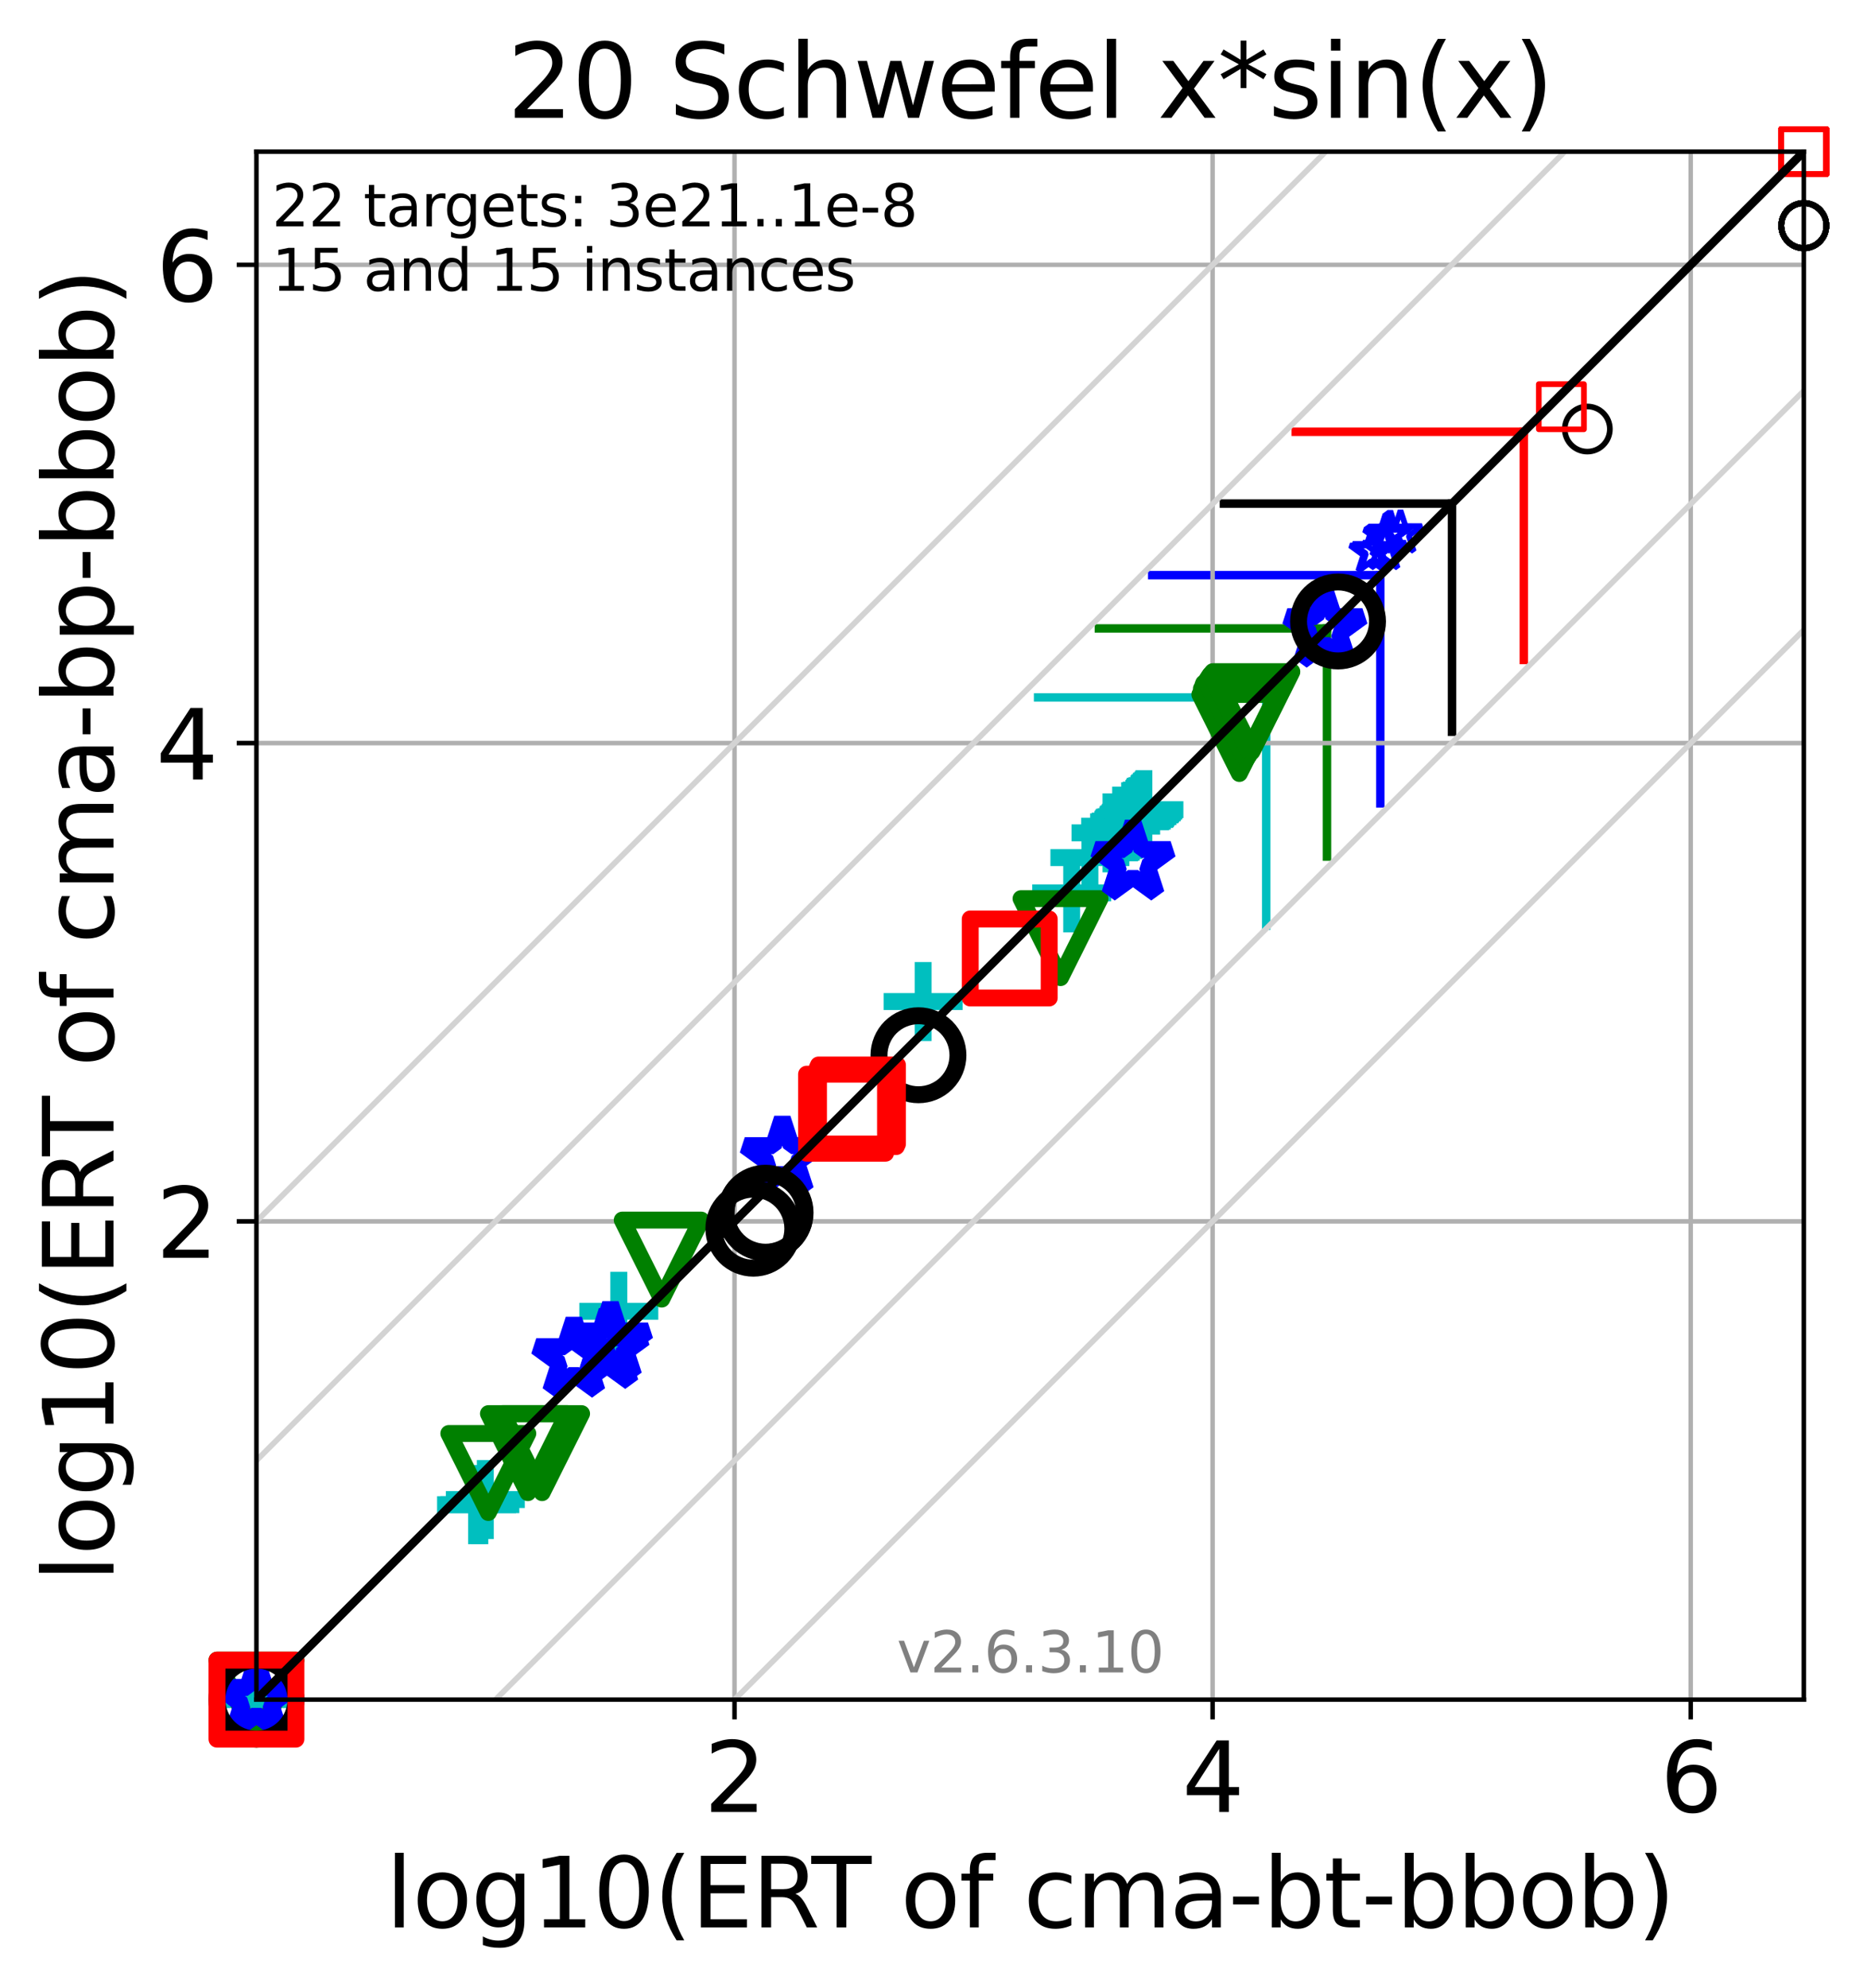 <?xml version="1.0" encoding="utf-8" standalone="no"?>
<!DOCTYPE svg PUBLIC "-//W3C//DTD SVG 1.1//EN"
  "http://www.w3.org/Graphics/SVG/1.1/DTD/svg11.dtd">
<svg xmlns:xlink="http://www.w3.org/1999/xlink" width="331.029pt" height="352.343pt" viewBox="0 0 331.029 352.343" xmlns="http://www.w3.org/2000/svg" version="1.1">
 <defs>
  <style type="text/css">*{stroke-linejoin: round; stroke-linecap: butt}</style>
 </defs>
 <g id="figure_1">
  <g id="patch_1">
   <path d="M 0 352.343 
L 331.029 352.343 
L 331.029 0 
L 0 0 
z
" style="fill: #ffffff"/>
  </g>
  <g id="axes_1">
   <g id="patch_2">
    <path d="M 45.469 301.237 
L 319.829 301.237 
L 319.829 26.877 
L 45.469 26.877 
z
" style="fill: #ffffff"/>
   </g>
   <g id="line2d_1">
    <path d="M 224.506 164.054 
L 224.506 123.61 
" clip-path="url(#p015abc51b3)" style="fill: none; stroke: #00bfbf; stroke-width: 1.5; stroke-linecap: square"/>
   </g>
   <g id="line2d_2">
    <path d="M 184.062 123.61 
L 224.506 123.61 
" clip-path="url(#p015abc51b3)" style="fill: none; stroke: #00bfbf; stroke-width: 1.5; stroke-linecap: square"/>
   </g>
   <g id="line2d_3">
    <path d="M 235.282 151.824 
L 235.282 111.38 
" clip-path="url(#p015abc51b3)" style="fill: none; stroke: #008000; stroke-width: 1.5; stroke-linecap: square"/>
   </g>
   <g id="line2d_4">
    <path d="M 194.838 111.38 
L 235.282 111.38 
" clip-path="url(#p015abc51b3)" style="fill: none; stroke: #008000; stroke-width: 1.5; stroke-linecap: square"/>
   </g>
   <g id="line2d_5">
    <path d="M 244.741 142.385 
L 244.741 101.941 
" clip-path="url(#p015abc51b3)" style="fill: none; stroke: #0000ff; stroke-width: 1.5; stroke-linecap: square"/>
   </g>
   <g id="line2d_6">
    <path d="M 204.297 101.941 
L 244.741 101.941 
" clip-path="url(#p015abc51b3)" style="fill: none; stroke: #0000ff; stroke-width: 1.5; stroke-linecap: square"/>
   </g>
   <g id="line2d_7">
    <path d="M 257.451 129.701 
L 257.451 89.256 
" clip-path="url(#p015abc51b3)" style="fill: none; stroke: #000000; stroke-width: 1.5; stroke-linecap: square"/>
   </g>
   <g id="line2d_8">
    <path d="M 217.006 89.256 
L 257.451 89.256 
" clip-path="url(#p015abc51b3)" style="fill: none; stroke: #000000; stroke-width: 1.5; stroke-linecap: square"/>
   </g>
   <g id="line2d_9">
    <path d="M 270.183 116.969 
L 270.183 76.525 
" clip-path="url(#p015abc51b3)" style="fill: none; stroke: #ff0000; stroke-width: 1.5; stroke-linecap: square"/>
   </g>
   <g id="line2d_10">
    <path d="M 229.739 76.525 
L 270.183 76.525 
" clip-path="url(#p015abc51b3)" style="fill: none; stroke: #ff0000; stroke-width: 1.5; stroke-linecap: square"/>
   </g>
   <g id="matplotlib.axis_1">
    <g id="xtick_1">
     <g id="line2d_11">
      <path d="M 130.236 301.237 
L 130.236 26.877 
" clip-path="url(#p015abc51b3)" style="fill: none; stroke: #b0b0b0; stroke-width: 0.8; stroke-linecap: square"/>
     </g>
     <g id="line2d_12">
      <defs>
       <path id="m7671ea6558" d="M 0 0 
L 0 3.5 
" style="stroke: #000000; stroke-width: 0.8"/>
      </defs>
      <g>
       <use xlink:href="#m7671ea6558" x="130.236" y="301.237" style="stroke: #000000; stroke-width: 0.8"/>
      </g>
     </g>
     <g id="text_1">
      <!-- 2 -->
      <g transform="translate(124.828 321.155)scale(0.17 -0.17)">
       <defs>
        <path id="DejaVuSans-32" d="M 1228 531 
L 3431 531 
L 3431 0 
L 469 0 
L 469 531 
Q 828 903 1448 1529 
Q 2069 2156 2228 2338 
Q 2531 2678 2651 2914 
Q 2772 3150 2772 3378 
Q 2772 3750 2511 3984 
Q 2250 4219 1831 4219 
Q 1534 4219 1204 4116 
Q 875 4013 500 3803 
L 500 4441 
Q 881 4594 1212 4672 
Q 1544 4750 1819 4750 
Q 2544 4750 2975 4387 
Q 3406 4025 3406 3419 
Q 3406 3131 3298 2873 
Q 3191 2616 2906 2266 
Q 2828 2175 2409 1742 
Q 1991 1309 1228 531 
z
" transform="scale(0.016)"/>
       </defs>
       <use xlink:href="#DejaVuSans-32"/>
      </g>
     </g>
    </g>
    <g id="xtick_2">
     <g id="line2d_13">
      <path d="M 215.003 301.237 
L 215.003 26.877 
" clip-path="url(#p015abc51b3)" style="fill: none; stroke: #b0b0b0; stroke-width: 0.8; stroke-linecap: square"/>
     </g>
     <g id="line2d_14">
      <g>
       <use xlink:href="#m7671ea6558" x="215.003" y="301.237" style="stroke: #000000; stroke-width: 0.8"/>
      </g>
     </g>
     <g id="text_2">
      <!-- 4 -->
      <g transform="translate(209.595 321.155)scale(0.17 -0.17)">
       <defs>
        <path id="DejaVuSans-34" d="M 2419 4116 
L 825 1625 
L 2419 1625 
L 2419 4116 
z
M 2253 4666 
L 3047 4666 
L 3047 1625 
L 3713 1625 
L 3713 1100 
L 3047 1100 
L 3047 0 
L 2419 0 
L 2419 1100 
L 313 1100 
L 313 1709 
L 2253 4666 
z
" transform="scale(0.016)"/>
       </defs>
       <use xlink:href="#DejaVuSans-34"/>
      </g>
     </g>
    </g>
    <g id="xtick_3">
     <g id="line2d_15">
      <path d="M 299.77 301.237 
L 299.77 26.877 
" clip-path="url(#p015abc51b3)" style="fill: none; stroke: #b0b0b0; stroke-width: 0.8; stroke-linecap: square"/>
     </g>
     <g id="line2d_16">
      <g>
       <use xlink:href="#m7671ea6558" x="299.77" y="301.237" style="stroke: #000000; stroke-width: 0.8"/>
      </g>
     </g>
     <g id="text_3">
      <!-- 6 -->
      <g transform="translate(294.362 321.155)scale(0.17 -0.17)">
       <defs>
        <path id="DejaVuSans-36" d="M 2113 2584 
Q 1688 2584 1439 2293 
Q 1191 2003 1191 1497 
Q 1191 994 1439 701 
Q 1688 409 2113 409 
Q 2538 409 2786 701 
Q 3034 994 3034 1497 
Q 3034 2003 2786 2293 
Q 2538 2584 2113 2584 
z
M 3366 4563 
L 3366 3988 
Q 3128 4100 2886 4159 
Q 2644 4219 2406 4219 
Q 1781 4219 1451 3797 
Q 1122 3375 1075 2522 
Q 1259 2794 1537 2939 
Q 1816 3084 2150 3084 
Q 2853 3084 3261 2657 
Q 3669 2231 3669 1497 
Q 3669 778 3244 343 
Q 2819 -91 2113 -91 
Q 1303 -91 875 529 
Q 447 1150 447 2328 
Q 447 3434 972 4092 
Q 1497 4750 2381 4750 
Q 2619 4750 2861 4703 
Q 3103 4656 3366 4563 
z
" transform="scale(0.016)"/>
       </defs>
       <use xlink:href="#DejaVuSans-36"/>
      </g>
     </g>
    </g>
    <g id="text_4">
     <!-- log10(ERT of cma-bt-bbob) -->
     <g transform="translate(68.38 341.607)scale(0.17 -0.17)">
      <defs>
       <path id="DejaVuSans-6c" d="M 603 4863 
L 1178 4863 
L 1178 0 
L 603 0 
L 603 4863 
z
" transform="scale(0.016)"/>
       <path id="DejaVuSans-6f" d="M 1959 3097 
Q 1497 3097 1228 2736 
Q 959 2375 959 1747 
Q 959 1119 1226 758 
Q 1494 397 1959 397 
Q 2419 397 2687 759 
Q 2956 1122 2956 1747 
Q 2956 2369 2687 2733 
Q 2419 3097 1959 3097 
z
M 1959 3584 
Q 2709 3584 3137 3096 
Q 3566 2609 3566 1747 
Q 3566 888 3137 398 
Q 2709 -91 1959 -91 
Q 1206 -91 779 398 
Q 353 888 353 1747 
Q 353 2609 779 3096 
Q 1206 3584 1959 3584 
z
" transform="scale(0.016)"/>
       <path id="DejaVuSans-67" d="M 2906 1791 
Q 2906 2416 2648 2759 
Q 2391 3103 1925 3103 
Q 1463 3103 1205 2759 
Q 947 2416 947 1791 
Q 947 1169 1205 825 
Q 1463 481 1925 481 
Q 2391 481 2648 825 
Q 2906 1169 2906 1791 
z
M 3481 434 
Q 3481 -459 3084 -895 
Q 2688 -1331 1869 -1331 
Q 1566 -1331 1297 -1286 
Q 1028 -1241 775 -1147 
L 775 -588 
Q 1028 -725 1275 -790 
Q 1522 -856 1778 -856 
Q 2344 -856 2625 -561 
Q 2906 -266 2906 331 
L 2906 616 
Q 2728 306 2450 153 
Q 2172 0 1784 0 
Q 1141 0 747 490 
Q 353 981 353 1791 
Q 353 2603 747 3093 
Q 1141 3584 1784 3584 
Q 2172 3584 2450 3431 
Q 2728 3278 2906 2969 
L 2906 3500 
L 3481 3500 
L 3481 434 
z
" transform="scale(0.016)"/>
       <path id="DejaVuSans-31" d="M 794 531 
L 1825 531 
L 1825 4091 
L 703 3866 
L 703 4441 
L 1819 4666 
L 2450 4666 
L 2450 531 
L 3481 531 
L 3481 0 
L 794 0 
L 794 531 
z
" transform="scale(0.016)"/>
       <path id="DejaVuSans-30" d="M 2034 4250 
Q 1547 4250 1301 3770 
Q 1056 3291 1056 2328 
Q 1056 1369 1301 889 
Q 1547 409 2034 409 
Q 2525 409 2770 889 
Q 3016 1369 3016 2328 
Q 3016 3291 2770 3770 
Q 2525 4250 2034 4250 
z
M 2034 4750 
Q 2819 4750 3233 4129 
Q 3647 3509 3647 2328 
Q 3647 1150 3233 529 
Q 2819 -91 2034 -91 
Q 1250 -91 836 529 
Q 422 1150 422 2328 
Q 422 3509 836 4129 
Q 1250 4750 2034 4750 
z
" transform="scale(0.016)"/>
       <path id="DejaVuSans-28" d="M 1984 4856 
Q 1566 4138 1362 3434 
Q 1159 2731 1159 2009 
Q 1159 1288 1364 580 
Q 1569 -128 1984 -844 
L 1484 -844 
Q 1016 -109 783 600 
Q 550 1309 550 2009 
Q 550 2706 781 3412 
Q 1013 4119 1484 4856 
L 1984 4856 
z
" transform="scale(0.016)"/>
       <path id="DejaVuSans-45" d="M 628 4666 
L 3578 4666 
L 3578 4134 
L 1259 4134 
L 1259 2753 
L 3481 2753 
L 3481 2222 
L 1259 2222 
L 1259 531 
L 3634 531 
L 3634 0 
L 628 0 
L 628 4666 
z
" transform="scale(0.016)"/>
       <path id="DejaVuSans-52" d="M 2841 2188 
Q 3044 2119 3236 1894 
Q 3428 1669 3622 1275 
L 4263 0 
L 3584 0 
L 2988 1197 
Q 2756 1666 2539 1819 
Q 2322 1972 1947 1972 
L 1259 1972 
L 1259 0 
L 628 0 
L 628 4666 
L 2053 4666 
Q 2853 4666 3247 4331 
Q 3641 3997 3641 3322 
Q 3641 2881 3436 2590 
Q 3231 2300 2841 2188 
z
M 1259 4147 
L 1259 2491 
L 2053 2491 
Q 2509 2491 2742 2702 
Q 2975 2913 2975 3322 
Q 2975 3731 2742 3939 
Q 2509 4147 2053 4147 
L 1259 4147 
z
" transform="scale(0.016)"/>
       <path id="DejaVuSans-54" d="M -19 4666 
L 3928 4666 
L 3928 4134 
L 2272 4134 
L 2272 0 
L 1638 0 
L 1638 4134 
L -19 4134 
L -19 4666 
z
" transform="scale(0.016)"/>
       <path id="DejaVuSans-20" transform="scale(0.016)"/>
       <path id="DejaVuSans-66" d="M 2375 4863 
L 2375 4384 
L 1825 4384 
Q 1516 4384 1395 4259 
Q 1275 4134 1275 3809 
L 1275 3500 
L 2222 3500 
L 2222 3053 
L 1275 3053 
L 1275 0 
L 697 0 
L 697 3053 
L 147 3053 
L 147 3500 
L 697 3500 
L 697 3744 
Q 697 4328 969 4595 
Q 1241 4863 1831 4863 
L 2375 4863 
z
" transform="scale(0.016)"/>
       <path id="DejaVuSans-63" d="M 3122 3366 
L 3122 2828 
Q 2878 2963 2633 3030 
Q 2388 3097 2138 3097 
Q 1578 3097 1268 2742 
Q 959 2388 959 1747 
Q 959 1106 1268 751 
Q 1578 397 2138 397 
Q 2388 397 2633 464 
Q 2878 531 3122 666 
L 3122 134 
Q 2881 22 2623 -34 
Q 2366 -91 2075 -91 
Q 1284 -91 818 406 
Q 353 903 353 1747 
Q 353 2603 823 3093 
Q 1294 3584 2113 3584 
Q 2378 3584 2631 3529 
Q 2884 3475 3122 3366 
z
" transform="scale(0.016)"/>
       <path id="DejaVuSans-6d" d="M 3328 2828 
Q 3544 3216 3844 3400 
Q 4144 3584 4550 3584 
Q 5097 3584 5394 3201 
Q 5691 2819 5691 2113 
L 5691 0 
L 5113 0 
L 5113 2094 
Q 5113 2597 4934 2840 
Q 4756 3084 4391 3084 
Q 3944 3084 3684 2787 
Q 3425 2491 3425 1978 
L 3425 0 
L 2847 0 
L 2847 2094 
Q 2847 2600 2669 2842 
Q 2491 3084 2119 3084 
Q 1678 3084 1418 2786 
Q 1159 2488 1159 1978 
L 1159 0 
L 581 0 
L 581 3500 
L 1159 3500 
L 1159 2956 
Q 1356 3278 1631 3431 
Q 1906 3584 2284 3584 
Q 2666 3584 2933 3390 
Q 3200 3197 3328 2828 
z
" transform="scale(0.016)"/>
       <path id="DejaVuSans-61" d="M 2194 1759 
Q 1497 1759 1228 1600 
Q 959 1441 959 1056 
Q 959 750 1161 570 
Q 1363 391 1709 391 
Q 2188 391 2477 730 
Q 2766 1069 2766 1631 
L 2766 1759 
L 2194 1759 
z
M 3341 1997 
L 3341 0 
L 2766 0 
L 2766 531 
Q 2569 213 2275 61 
Q 1981 -91 1556 -91 
Q 1019 -91 701 211 
Q 384 513 384 1019 
Q 384 1609 779 1909 
Q 1175 2209 1959 2209 
L 2766 2209 
L 2766 2266 
Q 2766 2663 2505 2880 
Q 2244 3097 1772 3097 
Q 1472 3097 1187 3025 
Q 903 2953 641 2809 
L 641 3341 
Q 956 3463 1253 3523 
Q 1550 3584 1831 3584 
Q 2591 3584 2966 3190 
Q 3341 2797 3341 1997 
z
" transform="scale(0.016)"/>
       <path id="DejaVuSans-2d" d="M 313 2009 
L 1997 2009 
L 1997 1497 
L 313 1497 
L 313 2009 
z
" transform="scale(0.016)"/>
       <path id="DejaVuSans-62" d="M 3116 1747 
Q 3116 2381 2855 2742 
Q 2594 3103 2138 3103 
Q 1681 3103 1420 2742 
Q 1159 2381 1159 1747 
Q 1159 1113 1420 752 
Q 1681 391 2138 391 
Q 2594 391 2855 752 
Q 3116 1113 3116 1747 
z
M 1159 2969 
Q 1341 3281 1617 3432 
Q 1894 3584 2278 3584 
Q 2916 3584 3314 3078 
Q 3713 2572 3713 1747 
Q 3713 922 3314 415 
Q 2916 -91 2278 -91 
Q 1894 -91 1617 61 
Q 1341 213 1159 525 
L 1159 0 
L 581 0 
L 581 4863 
L 1159 4863 
L 1159 2969 
z
" transform="scale(0.016)"/>
       <path id="DejaVuSans-74" d="M 1172 4494 
L 1172 3500 
L 2356 3500 
L 2356 3053 
L 1172 3053 
L 1172 1153 
Q 1172 725 1289 603 
Q 1406 481 1766 481 
L 2356 481 
L 2356 0 
L 1766 0 
Q 1100 0 847 248 
Q 594 497 594 1153 
L 594 3053 
L 172 3053 
L 172 3500 
L 594 3500 
L 594 4494 
L 1172 4494 
z
" transform="scale(0.016)"/>
       <path id="DejaVuSans-29" d="M 513 4856 
L 1013 4856 
Q 1481 4119 1714 3412 
Q 1947 2706 1947 2009 
Q 1947 1309 1714 600 
Q 1481 -109 1013 -844 
L 513 -844 
Q 928 -128 1133 580 
Q 1338 1288 1338 2009 
Q 1338 2731 1133 3434 
Q 928 4138 513 4856 
z
" transform="scale(0.016)"/>
      </defs>
      <use xlink:href="#DejaVuSans-6c"/>
      <use xlink:href="#DejaVuSans-6f" x="27.783"/>
      <use xlink:href="#DejaVuSans-67" x="88.965"/>
      <use xlink:href="#DejaVuSans-31" x="152.441"/>
      <use xlink:href="#DejaVuSans-30" x="216.064"/>
      <use xlink:href="#DejaVuSans-28" x="279.688"/>
      <use xlink:href="#DejaVuSans-45" x="318.701"/>
      <use xlink:href="#DejaVuSans-52" x="381.885"/>
      <use xlink:href="#DejaVuSans-54" x="444.117"/>
      <use xlink:href="#DejaVuSans-20" x="505.201"/>
      <use xlink:href="#DejaVuSans-6f" x="536.988"/>
      <use xlink:href="#DejaVuSans-66" x="598.17"/>
      <use xlink:href="#DejaVuSans-20" x="633.375"/>
      <use xlink:href="#DejaVuSans-63" x="665.162"/>
      <use xlink:href="#DejaVuSans-6d" x="720.143"/>
      <use xlink:href="#DejaVuSans-61" x="817.555"/>
      <use xlink:href="#DejaVuSans-2d" x="878.834"/>
      <use xlink:href="#DejaVuSans-62" x="914.918"/>
      <use xlink:href="#DejaVuSans-74" x="978.395"/>
      <use xlink:href="#DejaVuSans-2d" x="1017.604"/>
      <use xlink:href="#DejaVuSans-62" x="1053.688"/>
      <use xlink:href="#DejaVuSans-62" x="1117.164"/>
      <use xlink:href="#DejaVuSans-6f" x="1180.641"/>
      <use xlink:href="#DejaVuSans-62" x="1241.822"/>
      <use xlink:href="#DejaVuSans-29" x="1305.299"/>
     </g>
    </g>
   </g>
   <g id="matplotlib.axis_2">
    <g id="ytick_1">
     <g id="line2d_17">
      <path d="M 45.469 216.47 
L 319.829 216.47 
" clip-path="url(#p015abc51b3)" style="fill: none; stroke: #b0b0b0; stroke-width: 0.8; stroke-linecap: square"/>
     </g>
     <g id="line2d_18">
      <defs>
       <path id="mbe1177ae59" d="M 0 0 
L -3.5 0 
" style="stroke: #000000; stroke-width: 0.8"/>
      </defs>
      <g>
       <use xlink:href="#mbe1177ae59" x="45.469" y="216.47" style="stroke: #000000; stroke-width: 0.8"/>
      </g>
     </g>
     <g id="text_5">
      <!-- 2 -->
      <g transform="translate(27.653 222.929)scale(0.17 -0.17)">
       <use xlink:href="#DejaVuSans-32"/>
      </g>
     </g>
    </g>
    <g id="ytick_2">
     <g id="line2d_19">
      <path d="M 45.469 131.703 
L 319.829 131.703 
" clip-path="url(#p015abc51b3)" style="fill: none; stroke: #b0b0b0; stroke-width: 0.8; stroke-linecap: square"/>
     </g>
     <g id="line2d_20">
      <g>
       <use xlink:href="#mbe1177ae59" x="45.469" y="131.703" style="stroke: #000000; stroke-width: 0.8"/>
      </g>
     </g>
     <g id="text_6">
      <!-- 4 -->
      <g transform="translate(27.653 138.162)scale(0.17 -0.17)">
       <use xlink:href="#DejaVuSans-34"/>
      </g>
     </g>
    </g>
    <g id="ytick_3">
     <g id="line2d_21">
      <path d="M 45.469 46.936 
L 319.829 46.936 
" clip-path="url(#p015abc51b3)" style="fill: none; stroke: #b0b0b0; stroke-width: 0.8; stroke-linecap: square"/>
     </g>
     <g id="line2d_22">
      <g>
       <use xlink:href="#mbe1177ae59" x="45.469" y="46.936" style="stroke: #000000; stroke-width: 0.8"/>
      </g>
     </g>
     <g id="text_7">
      <!-- 6 -->
      <g transform="translate(27.653 53.395)scale(0.17 -0.17)">
       <use xlink:href="#DejaVuSans-36"/>
      </g>
     </g>
    </g>
    <g id="text_8">
     <!-- log10(ERT of cma-bp-bbob) -->
     <g transform="translate(20.117 280.39)rotate(-90)scale(0.17 -0.17)">
      <defs>
       <path id="DejaVuSans-70" d="M 1159 525 
L 1159 -1331 
L 581 -1331 
L 581 3500 
L 1159 3500 
L 1159 2969 
Q 1341 3281 1617 3432 
Q 1894 3584 2278 3584 
Q 2916 3584 3314 3078 
Q 3713 2572 3713 1747 
Q 3713 922 3314 415 
Q 2916 -91 2278 -91 
Q 1894 -91 1617 61 
Q 1341 213 1159 525 
z
M 3116 1747 
Q 3116 2381 2855 2742 
Q 2594 3103 2138 3103 
Q 1681 3103 1420 2742 
Q 1159 2381 1159 1747 
Q 1159 1113 1420 752 
Q 1681 391 2138 391 
Q 2594 391 2855 752 
Q 3116 1113 3116 1747 
z
" transform="scale(0.016)"/>
      </defs>
      <use xlink:href="#DejaVuSans-6c"/>
      <use xlink:href="#DejaVuSans-6f" x="27.783"/>
      <use xlink:href="#DejaVuSans-67" x="88.965"/>
      <use xlink:href="#DejaVuSans-31" x="152.441"/>
      <use xlink:href="#DejaVuSans-30" x="216.064"/>
      <use xlink:href="#DejaVuSans-28" x="279.688"/>
      <use xlink:href="#DejaVuSans-45" x="318.701"/>
      <use xlink:href="#DejaVuSans-52" x="381.885"/>
      <use xlink:href="#DejaVuSans-54" x="444.117"/>
      <use xlink:href="#DejaVuSans-20" x="505.201"/>
      <use xlink:href="#DejaVuSans-6f" x="536.988"/>
      <use xlink:href="#DejaVuSans-66" x="598.17"/>
      <use xlink:href="#DejaVuSans-20" x="633.375"/>
      <use xlink:href="#DejaVuSans-63" x="665.162"/>
      <use xlink:href="#DejaVuSans-6d" x="720.143"/>
      <use xlink:href="#DejaVuSans-61" x="817.555"/>
      <use xlink:href="#DejaVuSans-2d" x="878.834"/>
      <use xlink:href="#DejaVuSans-62" x="914.918"/>
      <use xlink:href="#DejaVuSans-70" x="978.395"/>
      <use xlink:href="#DejaVuSans-2d" x="1041.871"/>
      <use xlink:href="#DejaVuSans-62" x="1077.955"/>
      <use xlink:href="#DejaVuSans-62" x="1141.432"/>
      <use xlink:href="#DejaVuSans-6f" x="1204.908"/>
      <use xlink:href="#DejaVuSans-62" x="1266.09"/>
      <use xlink:href="#DejaVuSans-29" x="1329.566"/>
     </g>
    </g>
   </g>
   <g id="line2d_23">
    <defs>
     <path id="mbb3f77e465" d="M -7 0 
L 7 0 
M 0 7 
L 0 -7 
" style="stroke: #00bfbf; stroke-width: 3"/>
    </defs>
    <g>
     <use xlink:href="#mbb3f77e465" x="45.469" y="301.237" style="fill-opacity: 0; stroke: #00bfbf; stroke-width: 3"/>
     <use xlink:href="#mbb3f77e465" x="84.497" y="266.689" style="fill-opacity: 0; stroke: #00bfbf; stroke-width: 3"/>
     <use xlink:href="#mbb3f77e465" x="85.076" y="266.689" style="fill-opacity: 0; stroke: #00bfbf; stroke-width: 3"/>
     <use xlink:href="#mbb3f77e465" x="86.049" y="265.773" style="fill-opacity: 0; stroke: #00bfbf; stroke-width: 3"/>
     <use xlink:href="#mbb3f77e465" x="109.717" y="232.409" style="fill-opacity: 0; stroke: #00bfbf; stroke-width: 3"/>
     <use xlink:href="#mbb3f77e465" x="163.677" y="177.508" style="fill-opacity: 0; stroke: #00bfbf; stroke-width: 3"/>
     <use xlink:href="#mbb3f77e465" x="190.015" y="158.252" style="fill-opacity: 0; stroke: #00bfbf; stroke-width: 3"/>
     <use xlink:href="#mbb3f77e465" x="193.244" y="152" style="fill-opacity: 0; stroke: #00bfbf; stroke-width: 3"/>
     <use xlink:href="#mbb3f77e465" x="196.986" y="147.61" style="fill-opacity: 0; stroke: #00bfbf; stroke-width: 3"/>
     <use xlink:href="#mbb3f77e465" x="198.695" y="146.427" style="fill-opacity: 0; stroke: #00bfbf; stroke-width: 3"/>
     <use xlink:href="#mbb3f77e465" x="200.285" y="145.654" style="fill-opacity: 0; stroke: #00bfbf; stroke-width: 3"/>
     <use xlink:href="#mbb3f77e465" x="200.583" y="145.526" style="fill-opacity: 0; stroke: #00bfbf; stroke-width: 3"/>
     <use xlink:href="#mbb3f77e465" x="201.03" y="145.241" style="fill-opacity: 0; stroke: #00bfbf; stroke-width: 3"/>
     <use xlink:href="#mbb3f77e465" x="201.164" y="145.061" style="fill-opacity: 0; stroke: #00bfbf; stroke-width: 3"/>
     <use xlink:href="#mbb3f77e465" x="201.288" y="144.846" style="fill-opacity: 0; stroke: #00bfbf; stroke-width: 3"/>
     <use xlink:href="#mbb3f77e465" x="201.595" y="144.739" style="fill-opacity: 0; stroke: #00bfbf; stroke-width: 3"/>
     <use xlink:href="#mbb3f77e465" x="201.937" y="144.438" style="fill-opacity: 0; stroke: #00bfbf; stroke-width: 3"/>
     <use xlink:href="#mbb3f77e465" x="202.08" y="144.246" style="fill-opacity: 0; stroke: #00bfbf; stroke-width: 3"/>
     <use xlink:href="#mbb3f77e465" x="202.334" y="144.065" style="fill-opacity: 0; stroke: #00bfbf; stroke-width: 3"/>
     <use xlink:href="#mbb3f77e465" x="202.397" y="143.941" style="fill-opacity: 0; stroke: #00bfbf; stroke-width: 3"/>
     <use xlink:href="#mbb3f77e465" x="202.627" y="143.733" style="fill-opacity: 0; stroke: #00bfbf; stroke-width: 3"/>
     <use xlink:href="#mbb3f77e465" x="202.82" y="143.503" style="fill-opacity: 0; stroke: #00bfbf; stroke-width: 3"/>
    </g>
   </g>
   <g id="line2d_24">
    <defs>
     <path id="mf1653b42af" d="M -0 7 
L 7 -7 
L -7 -7 
z
" style="stroke: #008000; stroke-width: 3; stroke-linejoin: miter"/>
    </defs>
    <g>
     <use xlink:href="#mf1653b42af" x="45.469" y="301.237" style="fill-opacity: 0; stroke: #008000; stroke-width: 3; stroke-linejoin: miter"/>
     <use xlink:href="#mf1653b42af" x="86.583" y="261.068" style="fill-opacity: 0; stroke: #008000; stroke-width: 3; stroke-linejoin: miter"/>
     <use xlink:href="#mf1653b42af" x="93.602" y="257.551" style="fill-opacity: 0; stroke: #008000; stroke-width: 3; stroke-linejoin: miter"/>
     <use xlink:href="#mf1653b42af" x="96.116" y="257.551" style="fill-opacity: 0; stroke: #008000; stroke-width: 3; stroke-linejoin: miter"/>
     <use xlink:href="#mf1653b42af" x="117.329" y="223.247" style="fill-opacity: 0; stroke: #008000; stroke-width: 3; stroke-linejoin: miter"/>
     <use xlink:href="#mf1653b42af" x="188.036" y="166.271" style="fill-opacity: 0; stroke: #008000; stroke-width: 3; stroke-linejoin: miter"/>
     <use xlink:href="#mf1653b42af" x="219.743" y="130.086" style="fill-opacity: 0; stroke: #008000; stroke-width: 3; stroke-linejoin: miter"/>
     <use xlink:href="#mf1653b42af" x="220.014" y="129.069" style="fill-opacity: 0; stroke: #008000; stroke-width: 3; stroke-linejoin: miter"/>
     <use xlink:href="#mf1653b42af" x="220.283" y="128.447" style="fill-opacity: 0; stroke: #008000; stroke-width: 3; stroke-linejoin: miter"/>
     <use xlink:href="#mf1653b42af" x="220.415" y="128.091" style="fill-opacity: 0; stroke: #008000; stroke-width: 3; stroke-linejoin: miter"/>
     <use xlink:href="#mf1653b42af" x="220.725" y="127.861" style="fill-opacity: 0; stroke: #008000; stroke-width: 3; stroke-linejoin: miter"/>
     <use xlink:href="#mf1653b42af" x="220.865" y="127.673" style="fill-opacity: 0; stroke: #008000; stroke-width: 3; stroke-linejoin: miter"/>
     <use xlink:href="#mf1653b42af" x="221.029" y="127.435" style="fill-opacity: 0; stroke: #008000; stroke-width: 3; stroke-linejoin: miter"/>
     <use xlink:href="#mf1653b42af" x="221.146" y="127.259" style="fill-opacity: 0; stroke: #008000; stroke-width: 3; stroke-linejoin: miter"/>
     <use xlink:href="#mf1653b42af" x="221.289" y="127.045" style="fill-opacity: 0; stroke: #008000; stroke-width: 3; stroke-linejoin: miter"/>
     <use xlink:href="#mf1653b42af" x="221.371" y="126.914" style="fill-opacity: 0; stroke: #008000; stroke-width: 3; stroke-linejoin: miter"/>
     <use xlink:href="#mf1653b42af" x="221.488" y="126.727" style="fill-opacity: 0; stroke: #008000; stroke-width: 3; stroke-linejoin: miter"/>
     <use xlink:href="#mf1653b42af" x="221.565" y="126.624" style="fill-opacity: 0; stroke: #008000; stroke-width: 3; stroke-linejoin: miter"/>
     <use xlink:href="#mf1653b42af" x="221.728" y="126.407" style="fill-opacity: 0; stroke: #008000; stroke-width: 3; stroke-linejoin: miter"/>
     <use xlink:href="#mf1653b42af" x="221.875" y="126.291" style="fill-opacity: 0; stroke: #008000; stroke-width: 3; stroke-linejoin: miter"/>
     <use xlink:href="#mf1653b42af" x="221.993" y="126.135" style="fill-opacity: 0; stroke: #008000; stroke-width: 3; stroke-linejoin: miter"/>
     <use xlink:href="#mf1653b42af" x="222.047" y="126.048" style="fill-opacity: 0; stroke: #008000; stroke-width: 3; stroke-linejoin: miter"/>
    </g>
   </g>
   <g id="line2d_25">
    <defs>
     <path id="mc0057292b2" d="M 0 -7 
L -1.572 -2.163 
L -6.657 -2.163 
L -2.543 0.826 
L -4.114 5.663 
L -0 2.674 
L 4.114 5.663 
L 2.543 0.826 
L 6.657 -2.163 
L 1.572 -2.163 
z
" style="stroke: #0000ff; stroke-width: 3; stroke-linejoin: bevel"/>
    </defs>
    <g>
     <use xlink:href="#mc0057292b2" x="45.469" y="301.237" style="fill-opacity: 0; stroke: #0000ff; stroke-width: 3; stroke-linejoin: bevel"/>
     <use xlink:href="#mc0057292b2" x="101.742" y="240.846" style="fill-opacity: 0; stroke: #0000ff; stroke-width: 3; stroke-linejoin: bevel"/>
     <use xlink:href="#mc0057292b2" x="107.619" y="239.298" style="fill-opacity: 0; stroke: #0000ff; stroke-width: 3; stroke-linejoin: bevel"/>
     <use xlink:href="#mc0057292b2" x="108.237" y="238.068" style="fill-opacity: 0; stroke: #0000ff; stroke-width: 3; stroke-linejoin: bevel"/>
     <use xlink:href="#mc0057292b2" x="138.71" y="205.213" style="fill-opacity: 0; stroke: #0000ff; stroke-width: 3; stroke-linejoin: bevel"/>
     <use xlink:href="#mc0057292b2" x="200.891" y="152.733" style="fill-opacity: 0; stroke: #0000ff; stroke-width: 3; stroke-linejoin: bevel"/>
     <use xlink:href="#mc0057292b2" x="234.911" y="111.46" style="fill-opacity: 0; stroke: #0000ff; stroke-width: 3; stroke-linejoin: bevel"/>
    </g>
   </g>
   <g id="line2d_26">
    <defs>
     <path id="me3e27d610e" d="M 0 -4 
L -0.898 -1.236 
L -3.804 -1.236 
L -1.453 0.472 
L -2.351 3.236 
L -0 1.528 
L 2.351 3.236 
L 1.453 0.472 
L 3.804 -1.236 
L 0.898 -1.236 
z
" style="stroke: #0000ff; stroke-linejoin: bevel"/>
    </defs>
    <g>
     <use xlink:href="#me3e27d610e" x="243.173" y="97.917" style="fill-opacity: 0; stroke: #0000ff; stroke-linejoin: bevel"/>
     <use xlink:href="#me3e27d610e" x="243.652" y="97.635" style="fill-opacity: 0; stroke: #0000ff; stroke-linejoin: bevel"/>
     <use xlink:href="#me3e27d610e" x="245.465" y="97.423" style="fill-opacity: 0; stroke: #0000ff; stroke-linejoin: bevel"/>
     <use xlink:href="#me3e27d610e" x="245.642" y="95.139" style="fill-opacity: 0; stroke: #0000ff; stroke-linejoin: bevel"/>
     <use xlink:href="#me3e27d610e" x="245.749" y="95.088" style="fill-opacity: 0; stroke: #0000ff; stroke-linejoin: bevel"/>
     <use xlink:href="#me3e27d610e" x="245.878" y="94.994" style="fill-opacity: 0; stroke: #0000ff; stroke-linejoin: bevel"/>
     <use xlink:href="#me3e27d610e" x="245.942" y="94.932" style="fill-opacity: 0; stroke: #0000ff; stroke-linejoin: bevel"/>
     <use xlink:href="#me3e27d610e" x="246.059" y="94.883" style="fill-opacity: 0; stroke: #0000ff; stroke-linejoin: bevel"/>
     <use xlink:href="#me3e27d610e" x="246.125" y="94.818" style="fill-opacity: 0; stroke: #0000ff; stroke-linejoin: bevel"/>
     <use xlink:href="#me3e27d610e" x="246.219" y="94.738" style="fill-opacity: 0; stroke: #0000ff; stroke-linejoin: bevel"/>
     <use xlink:href="#me3e27d610e" x="246.286" y="94.699" style="fill-opacity: 0; stroke: #0000ff; stroke-linejoin: bevel"/>
     <use xlink:href="#me3e27d610e" x="246.387" y="94.622" style="fill-opacity: 0; stroke: #0000ff; stroke-linejoin: bevel"/>
     <use xlink:href="#me3e27d610e" x="246.46" y="94.585" style="fill-opacity: 0; stroke: #0000ff; stroke-linejoin: bevel"/>
     <use xlink:href="#me3e27d610e" x="246.512" y="94.546" style="fill-opacity: 0; stroke: #0000ff; stroke-linejoin: bevel"/>
     <use xlink:href="#me3e27d610e" x="248.317" y="94.477" style="fill-opacity: 0; stroke: #0000ff; stroke-linejoin: bevel"/>
    </g>
   </g>
   <g id="line2d_27">
    <defs>
     <path id="m5e15ebe2e3" d="M 0 7 
C 1.856 7 3.637 6.262 4.95 4.95 
C 6.262 3.637 7 1.856 7 0 
C 7 -1.856 6.262 -3.637 4.95 -4.95 
C 3.637 -6.262 1.856 -7 0 -7 
C -1.856 -7 -3.637 -6.262 -4.95 -4.95 
C -6.262 -3.637 -7 -1.856 -7 0 
C -7 1.856 -6.262 3.637 -4.95 4.95 
C -3.637 6.262 -1.856 7 0 7 
z
" style="stroke: #000000; stroke-width: 3"/>
    </defs>
    <g>
     <use xlink:href="#m5e15ebe2e3" x="45.469" y="301.237" style="fill-opacity: 0; stroke: #000000; stroke-width: 3"/>
     <use xlink:href="#m5e15ebe2e3" x="133.572" y="217.766" style="fill-opacity: 0; stroke: #000000; stroke-width: 3"/>
     <use xlink:href="#m5e15ebe2e3" x="135.687" y="215.02" style="fill-opacity: 0; stroke: #000000; stroke-width: 3"/>
     <use xlink:href="#m5e15ebe2e3" x="135.742" y="214.94" style="fill-opacity: 0; stroke: #000000; stroke-width: 3"/>
     <use xlink:href="#m5e15ebe2e3" x="162.849" y="187.03" style="fill-opacity: 0; stroke: #000000; stroke-width: 3"/>
     <use xlink:href="#m5e15ebe2e3" x="237.242" y="110.144" style="fill-opacity: 0; stroke: #000000; stroke-width: 3"/>
    </g>
   </g>
   <g id="line2d_28">
    <defs>
     <path id="m05683410b7" d="M 0 4 
C 1.061 4 2.078 3.579 2.828 2.828 
C 3.579 2.078 4 1.061 4 0 
C 4 -1.061 3.579 -2.078 2.828 -2.828 
C 2.078 -3.579 1.061 -4 0 -4 
C -1.061 -4 -2.078 -3.579 -2.828 -2.828 
C -3.579 -2.078 -4 -1.061 -4 0 
C -4 1.061 -3.579 2.078 -2.828 2.828 
C -2.078 3.579 -1.061 4 0 4 
z
" style="stroke: #000000"/>
    </defs>
    <g>
     <use xlink:href="#m05683410b7" x="281.441" y="76.042" style="fill-opacity: 0; stroke: #000000"/>
    </g>
   </g>
   <g id="line2d_29">
    <g>
     <use xlink:href="#m05683410b7" x="319.829" y="40.047" style="fill-opacity: 0; stroke: #000000"/>
     <use xlink:href="#m05683410b7" x="319.829" y="40.042" style="fill-opacity: 0; stroke: #000000"/>
     <use xlink:href="#m05683410b7" x="319.829" y="40.02" style="fill-opacity: 0; stroke: #000000"/>
     <use xlink:href="#m05683410b7" x="319.829" y="40.014" style="fill-opacity: 0; stroke: #000000"/>
     <use xlink:href="#m05683410b7" x="319.829" y="40.007" style="fill-opacity: 0; stroke: #000000"/>
     <use xlink:href="#m05683410b7" x="319.829" y="40.002" style="fill-opacity: 0; stroke: #000000"/>
     <use xlink:href="#m05683410b7" x="319.829" y="39.994" style="fill-opacity: 0; stroke: #000000"/>
     <use xlink:href="#m05683410b7" x="319.829" y="39.99" style="fill-opacity: 0; stroke: #000000"/>
     <use xlink:href="#m05683410b7" x="319.829" y="39.987" style="fill-opacity: 0; stroke: #000000"/>
     <use xlink:href="#m05683410b7" x="319.829" y="39.975" style="fill-opacity: 0; stroke: #000000"/>
     <use xlink:href="#m05683410b7" x="319.829" y="39.968" style="fill-opacity: 0; stroke: #000000"/>
     <use xlink:href="#m05683410b7" x="319.829" y="39.964" style="fill-opacity: 0; stroke: #000000"/>
     <use xlink:href="#m05683410b7" x="319.829" y="39.955" style="fill-opacity: 0; stroke: #000000"/>
     <use xlink:href="#m05683410b7" x="319.829" y="39.95" style="fill-opacity: 0; stroke: #000000"/>
     <use xlink:href="#m05683410b7" x="319.829" y="39.942" style="fill-opacity: 0; stroke: #000000"/>
    </g>
   </g>
   <g id="line2d_30">
    <defs>
     <path id="mdef9c582c9" d="M -7 7 
L 7 7 
L 7 -7 
L -7 -7 
z
" style="stroke: #ff0000; stroke-width: 3; stroke-linejoin: miter"/>
    </defs>
    <g>
     <use xlink:href="#mdef9c582c9" x="45.469" y="301.237" style="fill-opacity: 0; stroke: #ff0000; stroke-width: 3; stroke-linejoin: miter"/>
     <use xlink:href="#mdef9c582c9" x="150.011" y="197.387" style="fill-opacity: 0; stroke: #ff0000; stroke-width: 3; stroke-linejoin: miter"/>
     <use xlink:href="#mdef9c582c9" x="151.92" y="196.211" style="fill-opacity: 0; stroke: #ff0000; stroke-width: 3; stroke-linejoin: miter"/>
     <use xlink:href="#mdef9c582c9" x="152.123" y="195.764" style="fill-opacity: 0; stroke: #ff0000; stroke-width: 3; stroke-linejoin: miter"/>
     <use xlink:href="#mdef9c582c9" x="179.027" y="169.879" style="fill-opacity: 0; stroke: #ff0000; stroke-width: 3; stroke-linejoin: miter"/>
    </g>
   </g>
   <g id="line2d_31">
    <defs>
     <path id="mb1b29ecedb" d="M -4 4 
L 4 4 
L 4 -4 
L -4 -4 
z
" style="stroke: #ff0000; stroke-linejoin: miter"/>
    </defs>
    <g>
     <use xlink:href="#mb1b29ecedb" x="276.838" y="72.087" style="fill-opacity: 0; stroke: #ff0000; stroke-linejoin: miter"/>
    </g>
   </g>
   <g id="line2d_32">
    <g>
     <use xlink:href="#mb1b29ecedb" x="319.829" y="26.877" style="fill-opacity: 0; stroke: #ff0000; stroke-linejoin: miter"/>
     <use xlink:href="#mb1b29ecedb" x="319.829" y="26.877" style="fill-opacity: 0; stroke: #ff0000; stroke-linejoin: miter"/>
     <use xlink:href="#mb1b29ecedb" x="319.829" y="26.877" style="fill-opacity: 0; stroke: #ff0000; stroke-linejoin: miter"/>
     <use xlink:href="#mb1b29ecedb" x="319.829" y="26.877" style="fill-opacity: 0; stroke: #ff0000; stroke-linejoin: miter"/>
     <use xlink:href="#mb1b29ecedb" x="319.829" y="26.877" style="fill-opacity: 0; stroke: #ff0000; stroke-linejoin: miter"/>
     <use xlink:href="#mb1b29ecedb" x="319.829" y="26.877" style="fill-opacity: 0; stroke: #ff0000; stroke-linejoin: miter"/>
     <use xlink:href="#mb1b29ecedb" x="319.829" y="26.877" style="fill-opacity: 0; stroke: #ff0000; stroke-linejoin: miter"/>
     <use xlink:href="#mb1b29ecedb" x="319.829" y="26.877" style="fill-opacity: 0; stroke: #ff0000; stroke-linejoin: miter"/>
     <use xlink:href="#mb1b29ecedb" x="319.829" y="26.877" style="fill-opacity: 0; stroke: #ff0000; stroke-linejoin: miter"/>
     <use xlink:href="#mb1b29ecedb" x="319.829" y="26.877" style="fill-opacity: 0; stroke: #ff0000; stroke-linejoin: miter"/>
     <use xlink:href="#mb1b29ecedb" x="319.829" y="26.877" style="fill-opacity: 0; stroke: #ff0000; stroke-linejoin: miter"/>
     <use xlink:href="#mb1b29ecedb" x="319.829" y="26.877" style="fill-opacity: 0; stroke: #ff0000; stroke-linejoin: miter"/>
     <use xlink:href="#mb1b29ecedb" x="319.829" y="26.877" style="fill-opacity: 0; stroke: #ff0000; stroke-linejoin: miter"/>
     <use xlink:href="#mb1b29ecedb" x="319.829" y="26.877" style="fill-opacity: 0; stroke: #ff0000; stroke-linejoin: miter"/>
     <use xlink:href="#mb1b29ecedb" x="319.829" y="26.877" style="fill-opacity: 0; stroke: #ff0000; stroke-linejoin: miter"/>
     <use xlink:href="#mb1b29ecedb" x="319.829" y="26.877" style="fill-opacity: 0; stroke: #ff0000; stroke-linejoin: miter"/>
    </g>
   </g>
   <g id="line2d_33">
    <path d="M 45.469 301.237 
L 319.829 26.877 
" clip-path="url(#p015abc51b3)" style="fill: none; stroke: #000000; stroke-width: 1.5; stroke-linecap: square"/>
   </g>
   <g id="line2d_34">
    <path d="M 87.853 301.237 
L 332.029 57.061 
" clip-path="url(#p015abc51b3)" style="fill: none; stroke: #d3d3d3; stroke-linecap: square"/>
   </g>
   <g id="line2d_35">
    <path d="M 130.236 301.237 
L 332.029 99.444 
" clip-path="url(#p015abc51b3)" style="fill: none; stroke: #d3d3d3; stroke-linecap: square"/>
   </g>
   <g id="line2d_36">
    <path d="M 45.469 258.854 
L 305.323 -1 
" clip-path="url(#p015abc51b3)" style="fill: none; stroke: #d3d3d3; stroke-linecap: square"/>
   </g>
   <g id="line2d_37">
    <path d="M 45.469 216.47 
L 262.939 -1 
" clip-path="url(#p015abc51b3)" style="fill: none; stroke: #d3d3d3; stroke-linecap: square"/>
   </g>
   <g id="patch_3">
    <path d="M 45.469 301.237 
L 45.469 26.877 
" style="fill: none; stroke: #000000; stroke-width: 0.8; stroke-linejoin: miter; stroke-linecap: square"/>
   </g>
   <g id="patch_4">
    <path d="M 319.829 301.237 
L 319.829 26.877 
" style="fill: none; stroke: #000000; stroke-width: 0.8; stroke-linejoin: miter; stroke-linecap: square"/>
   </g>
   <g id="patch_5">
    <path d="M 45.469 301.237 
L 319.829 301.237 
" style="fill: none; stroke: #000000; stroke-width: 0.8; stroke-linejoin: miter; stroke-linecap: square"/>
   </g>
   <g id="patch_6">
    <path d="M 45.469 26.877 
L 319.829 26.877 
" style="fill: none; stroke: #000000; stroke-width: 0.8; stroke-linejoin: miter; stroke-linecap: square"/>
   </g>
   <g id="text_9">
    <!-- 22 targets: 3e21..1e-8 -->
    <g transform="translate(48.213 40.115)scale(0.102 -0.102)">
     <defs>
      <path id="DejaVuSans-72" d="M 2631 2963 
Q 2534 3019 2420 3045 
Q 2306 3072 2169 3072 
Q 1681 3072 1420 2755 
Q 1159 2438 1159 1844 
L 1159 0 
L 581 0 
L 581 3500 
L 1159 3500 
L 1159 2956 
Q 1341 3275 1631 3429 
Q 1922 3584 2338 3584 
Q 2397 3584 2469 3576 
Q 2541 3569 2628 3553 
L 2631 2963 
z
" transform="scale(0.016)"/>
      <path id="DejaVuSans-65" d="M 3597 1894 
L 3597 1613 
L 953 1613 
Q 991 1019 1311 708 
Q 1631 397 2203 397 
Q 2534 397 2845 478 
Q 3156 559 3463 722 
L 3463 178 
Q 3153 47 2828 -22 
Q 2503 -91 2169 -91 
Q 1331 -91 842 396 
Q 353 884 353 1716 
Q 353 2575 817 3079 
Q 1281 3584 2069 3584 
Q 2775 3584 3186 3129 
Q 3597 2675 3597 1894 
z
M 3022 2063 
Q 3016 2534 2758 2815 
Q 2500 3097 2075 3097 
Q 1594 3097 1305 2825 
Q 1016 2553 972 2059 
L 3022 2063 
z
" transform="scale(0.016)"/>
      <path id="DejaVuSans-73" d="M 2834 3397 
L 2834 2853 
Q 2591 2978 2328 3040 
Q 2066 3103 1784 3103 
Q 1356 3103 1142 2972 
Q 928 2841 928 2578 
Q 928 2378 1081 2264 
Q 1234 2150 1697 2047 
L 1894 2003 
Q 2506 1872 2764 1633 
Q 3022 1394 3022 966 
Q 3022 478 2636 193 
Q 2250 -91 1575 -91 
Q 1294 -91 989 -36 
Q 684 19 347 128 
L 347 722 
Q 666 556 975 473 
Q 1284 391 1588 391 
Q 1994 391 2212 530 
Q 2431 669 2431 922 
Q 2431 1156 2273 1281 
Q 2116 1406 1581 1522 
L 1381 1569 
Q 847 1681 609 1914 
Q 372 2147 372 2553 
Q 372 3047 722 3315 
Q 1072 3584 1716 3584 
Q 2034 3584 2315 3537 
Q 2597 3491 2834 3397 
z
" transform="scale(0.016)"/>
      <path id="DejaVuSans-3a" d="M 750 794 
L 1409 794 
L 1409 0 
L 750 0 
L 750 794 
z
M 750 3309 
L 1409 3309 
L 1409 2516 
L 750 2516 
L 750 3309 
z
" transform="scale(0.016)"/>
      <path id="DejaVuSans-33" d="M 2597 2516 
Q 3050 2419 3304 2112 
Q 3559 1806 3559 1356 
Q 3559 666 3084 287 
Q 2609 -91 1734 -91 
Q 1441 -91 1130 -33 
Q 819 25 488 141 
L 488 750 
Q 750 597 1062 519 
Q 1375 441 1716 441 
Q 2309 441 2620 675 
Q 2931 909 2931 1356 
Q 2931 1769 2642 2001 
Q 2353 2234 1838 2234 
L 1294 2234 
L 1294 2753 
L 1863 2753 
Q 2328 2753 2575 2939 
Q 2822 3125 2822 3475 
Q 2822 3834 2567 4026 
Q 2313 4219 1838 4219 
Q 1578 4219 1281 4162 
Q 984 4106 628 3988 
L 628 4550 
Q 988 4650 1302 4700 
Q 1616 4750 1894 4750 
Q 2613 4750 3031 4423 
Q 3450 4097 3450 3541 
Q 3450 3153 3228 2886 
Q 3006 2619 2597 2516 
z
" transform="scale(0.016)"/>
      <path id="DejaVuSans-2e" d="M 684 794 
L 1344 794 
L 1344 0 
L 684 0 
L 684 794 
z
" transform="scale(0.016)"/>
      <path id="DejaVuSans-38" d="M 2034 2216 
Q 1584 2216 1326 1975 
Q 1069 1734 1069 1313 
Q 1069 891 1326 650 
Q 1584 409 2034 409 
Q 2484 409 2743 651 
Q 3003 894 3003 1313 
Q 3003 1734 2745 1975 
Q 2488 2216 2034 2216 
z
M 1403 2484 
Q 997 2584 770 2862 
Q 544 3141 544 3541 
Q 544 4100 942 4425 
Q 1341 4750 2034 4750 
Q 2731 4750 3128 4425 
Q 3525 4100 3525 3541 
Q 3525 3141 3298 2862 
Q 3072 2584 2669 2484 
Q 3125 2378 3379 2068 
Q 3634 1759 3634 1313 
Q 3634 634 3220 271 
Q 2806 -91 2034 -91 
Q 1263 -91 848 271 
Q 434 634 434 1313 
Q 434 1759 690 2068 
Q 947 2378 1403 2484 
z
M 1172 3481 
Q 1172 3119 1398 2916 
Q 1625 2713 2034 2713 
Q 2441 2713 2670 2916 
Q 2900 3119 2900 3481 
Q 2900 3844 2670 4047 
Q 2441 4250 2034 4250 
Q 1625 4250 1398 4047 
Q 1172 3844 1172 3481 
z
" transform="scale(0.016)"/>
     </defs>
     <use xlink:href="#DejaVuSans-32"/>
     <use xlink:href="#DejaVuSans-32" x="63.623"/>
     <use xlink:href="#DejaVuSans-20" x="127.246"/>
     <use xlink:href="#DejaVuSans-74" x="159.033"/>
     <use xlink:href="#DejaVuSans-61" x="198.242"/>
     <use xlink:href="#DejaVuSans-72" x="259.521"/>
     <use xlink:href="#DejaVuSans-67" x="298.885"/>
     <use xlink:href="#DejaVuSans-65" x="362.361"/>
     <use xlink:href="#DejaVuSans-74" x="423.885"/>
     <use xlink:href="#DejaVuSans-73" x="463.094"/>
     <use xlink:href="#DejaVuSans-3a" x="515.193"/>
     <use xlink:href="#DejaVuSans-20" x="548.885"/>
     <use xlink:href="#DejaVuSans-33" x="580.672"/>
     <use xlink:href="#DejaVuSans-65" x="644.295"/>
     <use xlink:href="#DejaVuSans-32" x="705.818"/>
     <use xlink:href="#DejaVuSans-31" x="769.441"/>
     <use xlink:href="#DejaVuSans-2e" x="833.064"/>
     <use xlink:href="#DejaVuSans-2e" x="864.852"/>
     <use xlink:href="#DejaVuSans-31" x="896.639"/>
     <use xlink:href="#DejaVuSans-65" x="960.262"/>
     <use xlink:href="#DejaVuSans-2d" x="1021.785"/>
     <use xlink:href="#DejaVuSans-38" x="1057.869"/>
    </g>
    <!-- 15 and 15 instances -->
    <g transform="translate(48.213 51.537)scale(0.102 -0.102)">
     <defs>
      <path id="DejaVuSans-35" d="M 691 4666 
L 3169 4666 
L 3169 4134 
L 1269 4134 
L 1269 2991 
Q 1406 3038 1543 3061 
Q 1681 3084 1819 3084 
Q 2600 3084 3056 2656 
Q 3513 2228 3513 1497 
Q 3513 744 3044 326 
Q 2575 -91 1722 -91 
Q 1428 -91 1123 -41 
Q 819 9 494 109 
L 494 744 
Q 775 591 1075 516 
Q 1375 441 1709 441 
Q 2250 441 2565 725 
Q 2881 1009 2881 1497 
Q 2881 1984 2565 2268 
Q 2250 2553 1709 2553 
Q 1456 2553 1204 2497 
Q 953 2441 691 2322 
L 691 4666 
z
" transform="scale(0.016)"/>
      <path id="DejaVuSans-6e" d="M 3513 2113 
L 3513 0 
L 2938 0 
L 2938 2094 
Q 2938 2591 2744 2837 
Q 2550 3084 2163 3084 
Q 1697 3084 1428 2787 
Q 1159 2491 1159 1978 
L 1159 0 
L 581 0 
L 581 3500 
L 1159 3500 
L 1159 2956 
Q 1366 3272 1645 3428 
Q 1925 3584 2291 3584 
Q 2894 3584 3203 3211 
Q 3513 2838 3513 2113 
z
" transform="scale(0.016)"/>
      <path id="DejaVuSans-64" d="M 2906 2969 
L 2906 4863 
L 3481 4863 
L 3481 0 
L 2906 0 
L 2906 525 
Q 2725 213 2448 61 
Q 2172 -91 1784 -91 
Q 1150 -91 751 415 
Q 353 922 353 1747 
Q 353 2572 751 3078 
Q 1150 3584 1784 3584 
Q 2172 3584 2448 3432 
Q 2725 3281 2906 2969 
z
M 947 1747 
Q 947 1113 1208 752 
Q 1469 391 1925 391 
Q 2381 391 2643 752 
Q 2906 1113 2906 1747 
Q 2906 2381 2643 2742 
Q 2381 3103 1925 3103 
Q 1469 3103 1208 2742 
Q 947 2381 947 1747 
z
" transform="scale(0.016)"/>
      <path id="DejaVuSans-69" d="M 603 3500 
L 1178 3500 
L 1178 0 
L 603 0 
L 603 3500 
z
M 603 4863 
L 1178 4863 
L 1178 4134 
L 603 4134 
L 603 4863 
z
" transform="scale(0.016)"/>
     </defs>
     <use xlink:href="#DejaVuSans-31"/>
     <use xlink:href="#DejaVuSans-35" x="63.623"/>
     <use xlink:href="#DejaVuSans-20" x="127.246"/>
     <use xlink:href="#DejaVuSans-61" x="159.033"/>
     <use xlink:href="#DejaVuSans-6e" x="220.312"/>
     <use xlink:href="#DejaVuSans-64" x="283.691"/>
     <use xlink:href="#DejaVuSans-20" x="347.168"/>
     <use xlink:href="#DejaVuSans-31" x="378.955"/>
     <use xlink:href="#DejaVuSans-35" x="442.578"/>
     <use xlink:href="#DejaVuSans-20" x="506.201"/>
     <use xlink:href="#DejaVuSans-69" x="537.988"/>
     <use xlink:href="#DejaVuSans-6e" x="565.771"/>
     <use xlink:href="#DejaVuSans-73" x="629.15"/>
     <use xlink:href="#DejaVuSans-74" x="681.25"/>
     <use xlink:href="#DejaVuSans-61" x="720.459"/>
     <use xlink:href="#DejaVuSans-6e" x="781.738"/>
     <use xlink:href="#DejaVuSans-63" x="845.117"/>
     <use xlink:href="#DejaVuSans-65" x="900.098"/>
     <use xlink:href="#DejaVuSans-73" x="961.621"/>
    </g>
   </g>
   <g id="text_10">
    <!-- v2.6.3.10 -->
    <g style="fill: #808080" transform="translate(159.016 296.414)scale(0.1 -0.1)">
     <defs>
      <path id="DejaVuSans-76" d="M 191 3500 
L 800 3500 
L 1894 563 
L 2988 3500 
L 3597 3500 
L 2284 0 
L 1503 0 
L 191 3500 
z
" transform="scale(0.016)"/>
     </defs>
     <use xlink:href="#DejaVuSans-76"/>
     <use xlink:href="#DejaVuSans-32" x="59.18"/>
     <use xlink:href="#DejaVuSans-2e" x="122.803"/>
     <use xlink:href="#DejaVuSans-36" x="154.59"/>
     <use xlink:href="#DejaVuSans-2e" x="218.213"/>
     <use xlink:href="#DejaVuSans-33" x="250"/>
     <use xlink:href="#DejaVuSans-2e" x="313.623"/>
     <use xlink:href="#DejaVuSans-31" x="345.41"/>
     <use xlink:href="#DejaVuSans-30" x="409.033"/>
    </g>
   </g>
   <g id="text_11">
    <!-- 20 Schwefel x*sin(x) -->
    <g transform="translate(89.936 20.877)scale(0.18 -0.18)">
     <defs>
      <path id="DejaVuSans-53" d="M 3425 4513 
L 3425 3897 
Q 3066 4069 2747 4153 
Q 2428 4238 2131 4238 
Q 1616 4238 1336 4038 
Q 1056 3838 1056 3469 
Q 1056 3159 1242 3001 
Q 1428 2844 1947 2747 
L 2328 2669 
Q 3034 2534 3370 2195 
Q 3706 1856 3706 1288 
Q 3706 609 3251 259 
Q 2797 -91 1919 -91 
Q 1588 -91 1214 -16 
Q 841 59 441 206 
L 441 856 
Q 825 641 1194 531 
Q 1563 422 1919 422 
Q 2459 422 2753 634 
Q 3047 847 3047 1241 
Q 3047 1584 2836 1778 
Q 2625 1972 2144 2069 
L 1759 2144 
Q 1053 2284 737 2584 
Q 422 2884 422 3419 
Q 422 4038 858 4394 
Q 1294 4750 2059 4750 
Q 2388 4750 2728 4690 
Q 3069 4631 3425 4513 
z
" transform="scale(0.016)"/>
      <path id="DejaVuSans-68" d="M 3513 2113 
L 3513 0 
L 2938 0 
L 2938 2094 
Q 2938 2591 2744 2837 
Q 2550 3084 2163 3084 
Q 1697 3084 1428 2787 
Q 1159 2491 1159 1978 
L 1159 0 
L 581 0 
L 581 4863 
L 1159 4863 
L 1159 2956 
Q 1366 3272 1645 3428 
Q 1925 3584 2291 3584 
Q 2894 3584 3203 3211 
Q 3513 2838 3513 2113 
z
" transform="scale(0.016)"/>
      <path id="DejaVuSans-77" d="M 269 3500 
L 844 3500 
L 1563 769 
L 2278 3500 
L 2956 3500 
L 3675 769 
L 4391 3500 
L 4966 3500 
L 4050 0 
L 3372 0 
L 2619 2869 
L 1863 0 
L 1184 0 
L 269 3500 
z
" transform="scale(0.016)"/>
      <path id="DejaVuSans-78" d="M 3513 3500 
L 2247 1797 
L 3578 0 
L 2900 0 
L 1881 1375 
L 863 0 
L 184 0 
L 1544 1831 
L 300 3500 
L 978 3500 
L 1906 2253 
L 2834 3500 
L 3513 3500 
z
" transform="scale(0.016)"/>
      <path id="DejaVuSans-2a" d="M 3009 3897 
L 1888 3291 
L 3009 2681 
L 2828 2375 
L 1778 3009 
L 1778 1831 
L 1422 1831 
L 1422 3009 
L 372 2375 
L 191 2681 
L 1313 3291 
L 191 3897 
L 372 4206 
L 1422 3572 
L 1422 4750 
L 1778 4750 
L 1778 3572 
L 2828 4206 
L 3009 3897 
z
" transform="scale(0.016)"/>
     </defs>
     <use xlink:href="#DejaVuSans-32"/>
     <use xlink:href="#DejaVuSans-30" x="63.623"/>
     <use xlink:href="#DejaVuSans-20" x="127.246"/>
     <use xlink:href="#DejaVuSans-53" x="159.033"/>
     <use xlink:href="#DejaVuSans-63" x="222.51"/>
     <use xlink:href="#DejaVuSans-68" x="277.49"/>
     <use xlink:href="#DejaVuSans-77" x="340.869"/>
     <use xlink:href="#DejaVuSans-65" x="422.656"/>
     <use xlink:href="#DejaVuSans-66" x="484.18"/>
     <use xlink:href="#DejaVuSans-65" x="519.385"/>
     <use xlink:href="#DejaVuSans-6c" x="580.908"/>
     <use xlink:href="#DejaVuSans-20" x="608.691"/>
     <use xlink:href="#DejaVuSans-78" x="640.479"/>
     <use xlink:href="#DejaVuSans-2a" x="699.658"/>
     <use xlink:href="#DejaVuSans-73" x="749.658"/>
     <use xlink:href="#DejaVuSans-69" x="801.758"/>
     <use xlink:href="#DejaVuSans-6e" x="829.541"/>
     <use xlink:href="#DejaVuSans-28" x="892.92"/>
     <use xlink:href="#DejaVuSans-78" x="931.934"/>
     <use xlink:href="#DejaVuSans-29" x="991.113"/>
    </g>
   </g>
  </g>
 </g>
 <defs>
  <clipPath id="p015abc51b3">
   <rect x="45.469" y="26.877" width="274.36" height="274.36"/>
  </clipPath>
 </defs>
</svg>
